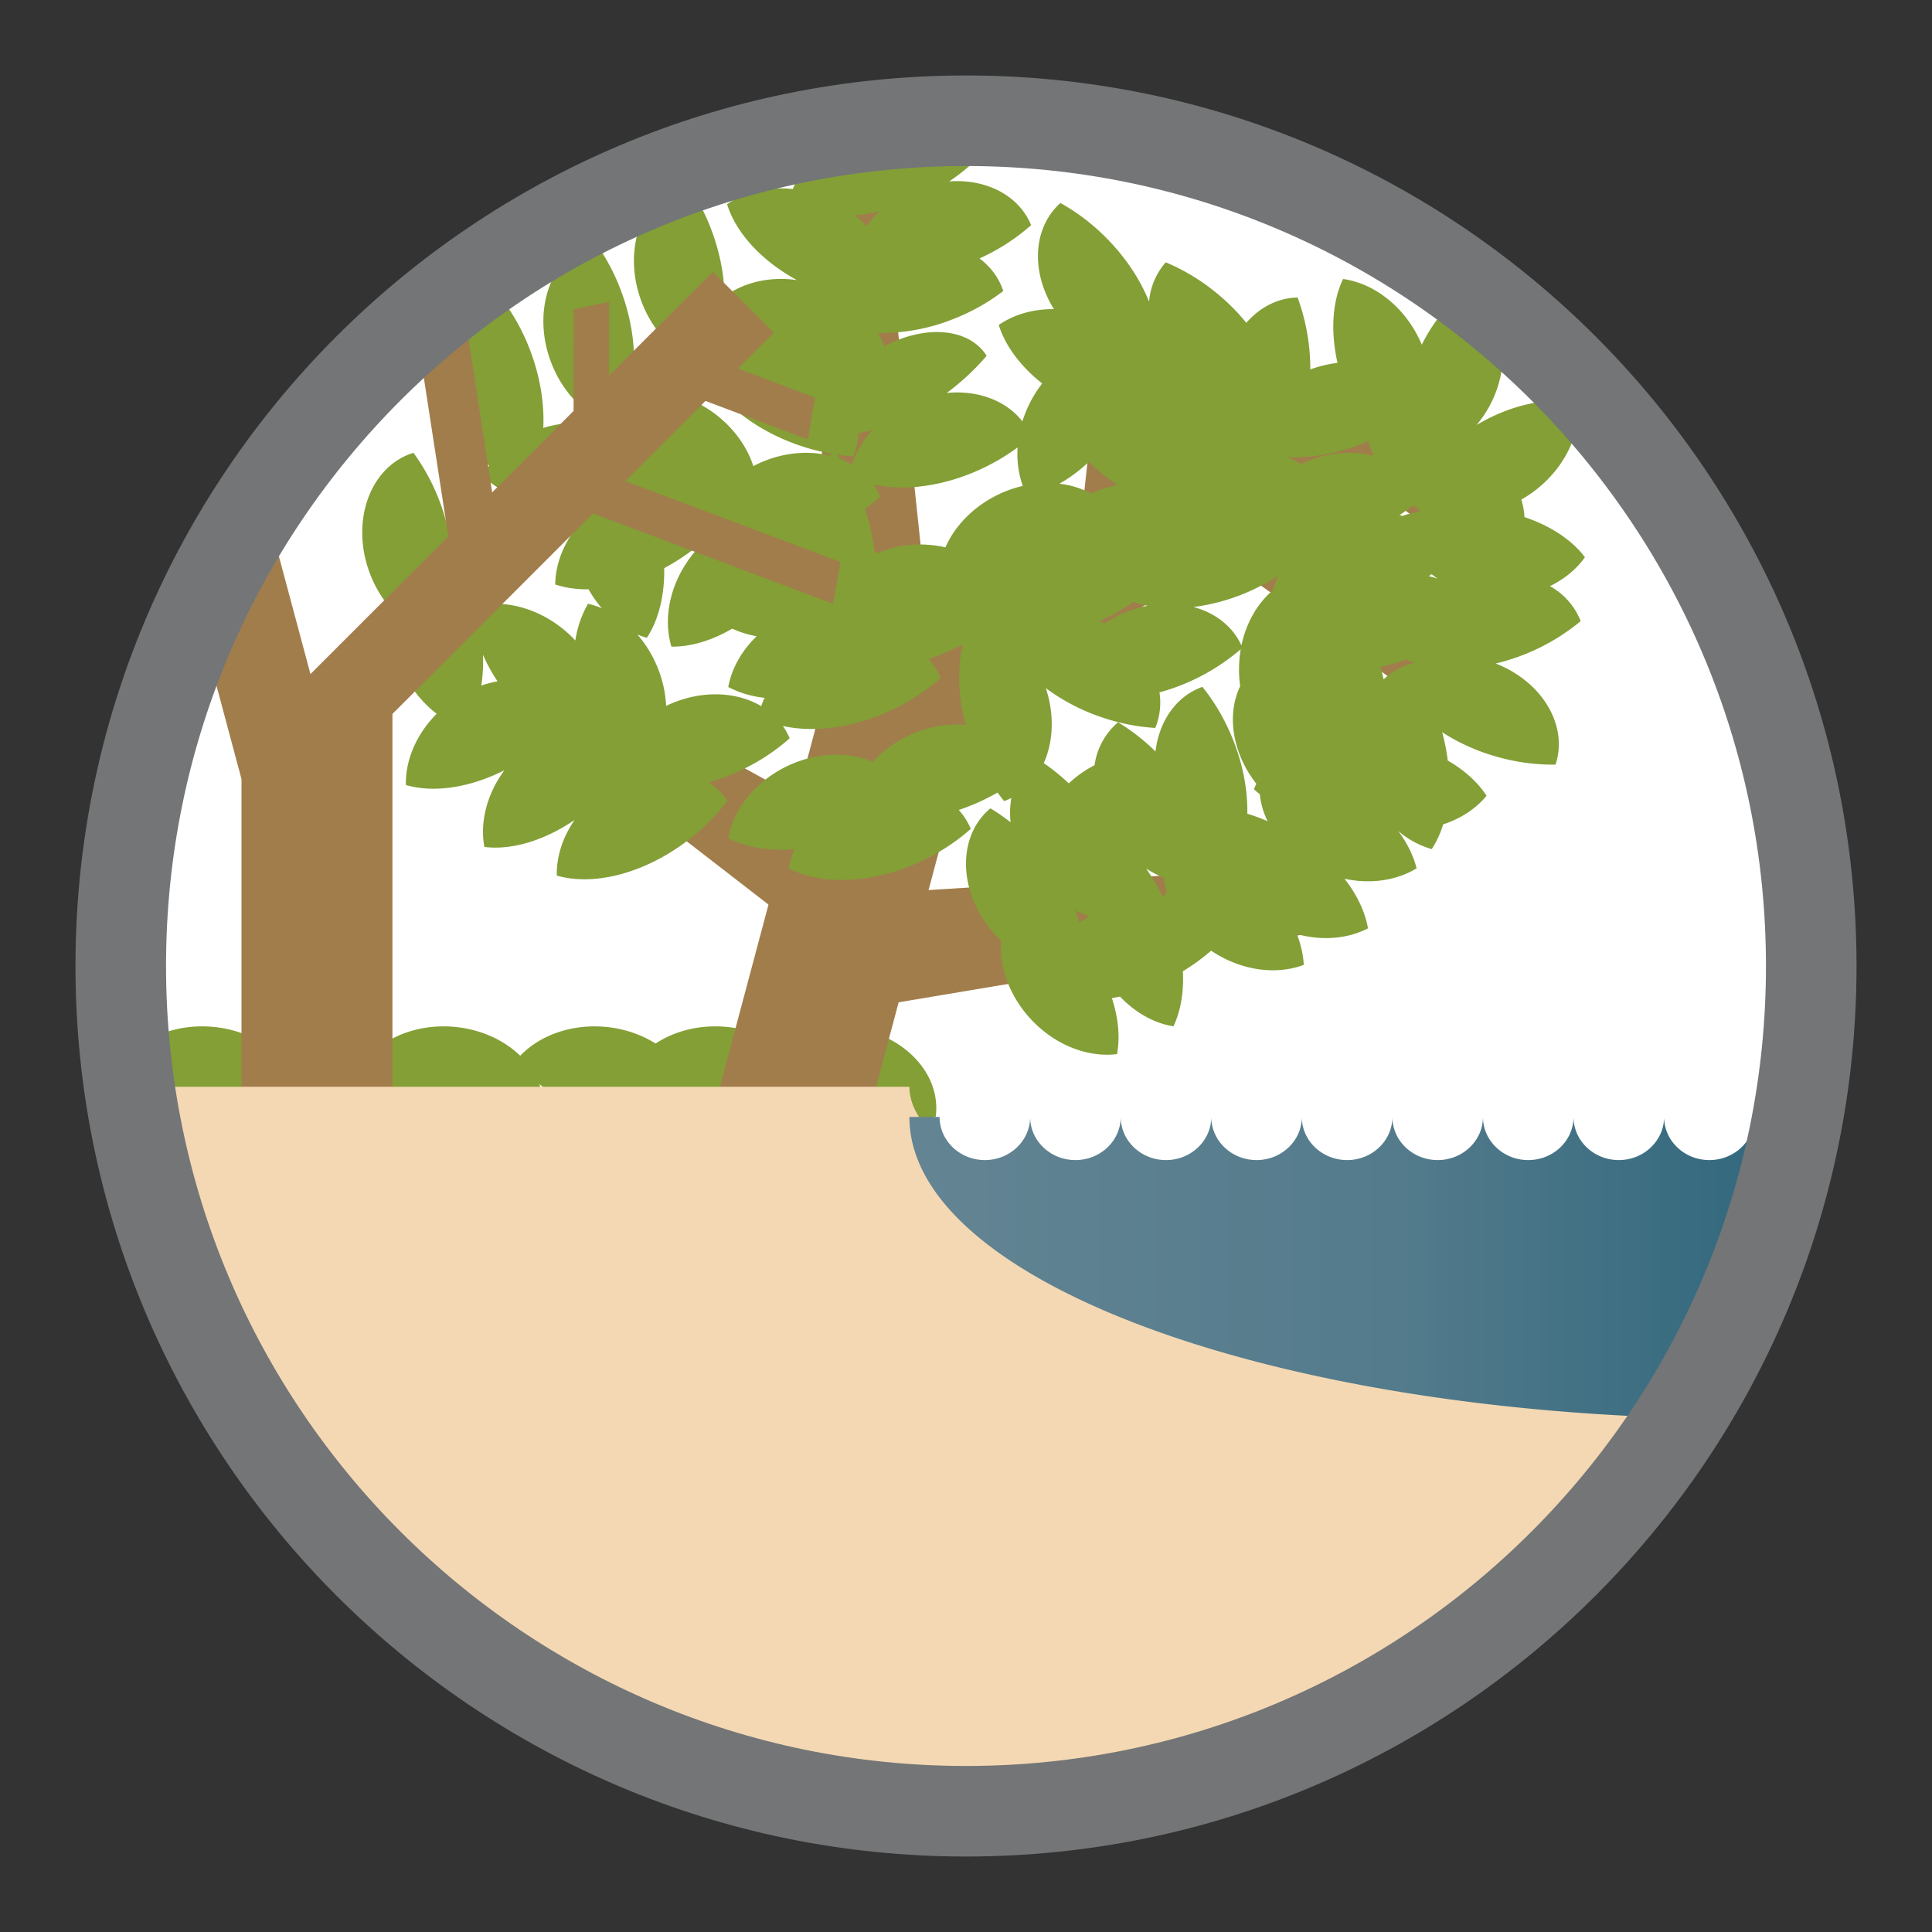 <svg viewBox="0 0 64 64" xmlns="http://www.w3.org/2000/svg" xmlns:serif="http://www.serif.com/" fill-rule="evenodd" clip-rule="evenodd" stroke-linecap="round" stroke-linejoin="round" stroke-miterlimit="1.5"><rect x="0" y="0" width="64" height="64" fill="#333333" stroke="none"/><g serif:id="HIgh natural floodplain"><circle cx="32.125" cy="31.875" r="28.125" fill="#fff"/><clipPath id="a"><circle cx="32.125" cy="31.875" r="28.125"/></clipPath><g clip-path="url(#a)"><g serif:id="Ground vegetation" fill="#839f36"><path d="M25.125 35.093c.617-.729 1.686-1.169 2.864-1.082 1.775.132 3.128 1.412 3.021 2.857a2.516 2.516 0 0 1-.013.125 6.724 6.724 0 0 1-1.852.112c-1.828-.136-3.356-.95-4.02-2.012z"/><path d="M21.125 35.093c.617-.729 1.686-1.169 2.864-1.082 1.775.132 3.128 1.412 3.021 2.857a2.516 2.516 0 0 1-.013.125 6.724 6.724 0 0 1-1.852.112c-1.828-.136-3.356-.95-4.02-2.012zM4.125 35.093c.617-.729 1.686-1.169 2.864-1.082 1.775.132 3.128 1.412 3.021 2.857a2.516 2.516 0 0 1-.013.125 6.724 6.724 0 0 1-1.852.112c-1.828-.136-3.356-.95-4.02-2.012z"/><path d="M17.125 35.093c.617-.729 1.686-1.169 2.864-1.082 1.775.132 3.128 1.412 3.021 2.857a2.516 2.516 0 0 1-.013.125 6.724 6.724 0 0 1-1.852.112c-1.828-.136-3.356-.95-4.02-2.012z"/><path d="M12.125 35.093c.617-.729 1.686-1.169 2.864-1.082 1.775.132 3.128 1.412 3.021 2.857a2.516 2.516 0 0 1-.013.125 6.724 6.724 0 0 1-1.852.112c-1.828-.136-3.356-.95-4.02-2.012z"/><path d="M8.125 35.093c.617-.729 1.686-1.169 2.864-1.082 1.775.132 3.128 1.412 3.021 2.857a2.516 2.516 0 0 1-.013.125 6.724 6.724 0 0 1-1.852.112c-1.828-.136-3.356-.95-4.02-2.012z"/></g><g fill="#a17d4b"><path d="M32.594 22.608l-4.831-1.289-4.638 17.393L27.956 40l4.638-17.392z"/><path d="M47.887 14.285l-1.43-2.47-16.662 9.647 1.43 2.469 16.662-9.646z"/><path d="M29.125 5.066h-2.107L27.419 24h3.706l-2-18.934zM19.166 22.435l-1.308 1.651 7.967 6.164 2.3-2.904-8.959-4.911zM44.356 30.757l-.094-2.105-15.157.933.165 3.701 15.086-2.529z"/><path d="M19.453 14.643l-.328.8L28.549 19l.576-1.407-9.672-2.95zM40.589 16.857l-.591 1.275 7.473 5.338.592-1.274-7.474-5.339zM44.518 13.765l-.591 1.275 4.135 2.954.592-1.275-4.136-2.954zM38.101 11.524l-1.65-.174-.762 7.065 1.649.174.763-7.065zM42.878 11.896l-1.197-.066-1.044 3.903 1.197.066 1.044-3.903z"/></g><path d="M26.265 6.262c.29-.756.921-1.451 1.795-1.875 1.601-.776 3.414-.348 4.046.955.018.039.036.077.052.115a6.496 6.496 0 0 1-.716.553c1.152-.086 2.211.399 2.664 1.332.018.039.036.077.052.115a6.742 6.742 0 0 1-1.711 1.104c.331.247.59.57.745.96.016.039.03.079.044.118a6.73 6.73 0 0 1-1.616.913 6.46 6.46 0 0 1-2.531.479c.081.143.149.29.202.44 1.3-.692 2.706-.626 3.333.227.021.029.041.058.06.088a7.934 7.934 0 0 1-1.323 1.231c1.014-.099 1.964.243 2.507.943.063-.204.144-.406.245-.606.118-.236.257-.454.411-.651-.721-.57-1.227-1.251-1.438-1.938.497-.346 1.139-.532 1.827-.524-.731-1.171-.718-2.581.124-3.43.03-.03.06-.059.092-.086a6.735 6.735 0 0 1 1.48 1.118c.669.663 1.161 1.412 1.456 2.151a2.245 2.245 0 0 1 .552-1.304 6.728 6.728 0 0 1 1.596.947c.411.325.77.683 1.073 1.058.412-.475.957-.784 1.573-.834l.126-.006a6.922 6.922 0 0 1 .421 2.384c.3-.112.603-.183.901-.217-.237-1.05-.17-2.042.184-2.78.945.131 1.89.798 2.447 1.839.059.112.113.224.16.338.479-.96 1.155-1.684 1.893-2.033.652.699.963 1.812.738 2.972a3.732 3.732 0 0 1-.816 1.72c1.173-.695 2.414-.945 3.376-.707.064.952-.397 2.013-1.303 2.77a3.9 3.9 0 0 1-.589.407c.057.192.092.387.103.581.867.291 1.572.758 2.003 1.33-.279.394-.68.725-1.16.958a2.262 2.262 0 0 1 1.019 1.159 6.955 6.955 0 0 1-2.814 1.404c1.472.574 2.358 1.947 2.017 3.229-.011.04-.023.081-.036.12a6.704 6.704 0 0 1-1.841-.233 6.645 6.645 0 0 1-1.914-.84c.086.316.147.63.184.937.555.321.998.721 1.286 1.168-.349.425-.85.756-1.437.947-.094.303-.221.58-.379.82a2.96 2.96 0 0 1-1.112-.603c.298.401.507.822.61 1.239-.648.399-1.51.534-2.386.346.412.531.682 1.096.776 1.642-.661.345-1.511.423-2.356.19.134.346.212.69.229 1.02-.893.338-2.041.204-3.029-.443l-.041-.027a6.65 6.65 0 0 1-.935.682c.035.689-.071 1.319-.313 1.825-.63-.101-1.259-.448-1.769-.987-.09.02-.18.037-.269.053.214.656.274 1.296.17 1.853-.947.119-2.032-.28-2.841-1.142-.723-.771-1.063-1.74-.998-2.608a3.99 3.99 0 0 1-.158-.16c-1.218-1.297-1.348-3.155-.292-4.147.031-.029.063-.057.095-.083.226.135.45.29.668.462a2.885 2.885 0 0 1 .025-.806c-.04.02-.081.039-.123.057-.039.016-.078.032-.117.046a5.69 5.69 0 0 1-.216-.283 7.13 7.13 0 0 1-1.286.577c.137.151.254.322.346.511.018.039.036.077.052.115-.437.39-.958.742-1.546 1.027-1.649.799-3.379.862-4.487.276.038-.213.103-.424.194-.629-.837.069-1.604-.059-2.194-.371.168-.94.872-1.858 1.935-2.373.976-.473 2.032-.499 2.85-.151a3.84 3.84 0 0 1 1.15-.849 3.715 3.715 0 0 1 1.929-.375c-.253-.944-.28-1.862-.101-2.629l-.049-.015a6.886 6.886 0 0 1-1.079.463c.137.151.254.322.346.511.018.039.036.077.052.115-.437.39-.958.742-1.546 1.027-1.288.624-2.625.799-3.677.566.064.092.121.19.171.292.018.039.036.077.052.115-.437.39-.958.742-1.546 1.027a7.057 7.057 0 0 1-1.134.433 2.209 2.209 0 0 1 .618.607c-.35.469-.79.917-1.31 1.314-1.456 1.112-3.139 1.519-4.341 1.166-.015-.616.191-1.267.59-1.843-1.007.688-2.09 1.008-2.989.895-.152-.811.076-1.748.665-2.541-1.159.586-2.352.757-3.266.489-.019-.808.34-1.677 1.02-2.359a3.702 3.702 0 0 1-1.218-1.665 3.772 3.772 0 0 1-.225-1.736 3.816 3.816 0 0 1-.775-1.264c-.623-1.667-.027-3.432 1.33-3.939a1.67 1.67 0 0 1 .119-.041 6.77 6.77 0 0 1 .877 1.635c.226.605.361 1.211.409 1.789.228.368.428.774.591 1.211.056.149.106.298.151.446.912-.227 2.018.022 2.921.75.15.121.288.25.414.386a3.47 3.47 0 0 1 .42-1.217c.154.035.307.085.457.149a3.769 3.769 0 0 1-.439-.629 3.37 3.37 0 0 1-1.104-.157c.006-.593.217-1.212.607-1.76.003-.249.031-.492.084-.723-1.289-.037-2.41-.45-3.084-1.116.059-.116.127-.229.204-.338a3.768 3.768 0 0 1-.957-1.446c-.623-1.667-.027-3.432 1.33-3.939a1.67 1.67 0 0 1 .119-.041 6.77 6.77 0 0 1 .877 1.635c.327.874.462 1.752.424 2.541.174-.054.354-.096.54-.126.828-.133 1.624.004 2.259.336a3.91 3.91 0 0 1-.203-.543c-.051.1-.105.195-.165.285-.92-.255-1.767-1.042-2.181-2.148-.623-1.667-.027-3.432 1.33-3.939A1.67 1.67 0 0 1 19.696 8a6.77 6.77 0 0 1 .877 1.635c.446 1.191.534 2.389.316 3.36.817-.16 1.77.025 2.605.58.728.484 1.232 1.159 1.461 1.865l.105-.053c.806-.391 1.665-.476 2.4-.299.038-.017.077-.033.117-.047l.01-.004a7.006 7.006 0 0 1-1.136-.292c-1.593-.554-2.793-1.599-3.261-2.696-.826-.316-1.565-1.059-1.943-2.069-.623-1.667-.027-3.432 1.33-3.939A1.67 1.67 0 0 1 22.696 6a6.77 6.77 0 0 1 .877 1.635c.513 1.372.553 2.751.197 3.785a3.397 3.397 0 0 1 1.242-.177c-.449-.46-.769-.968-.926-1.478.612-.426 1.444-.61 2.311-.487-1.183-.647-2.023-1.575-2.311-2.513.58-.404 1.36-.591 2.179-.503zm9.367 23.904c.046.13.086.259.12.387.088-.053.179-.102.273-.149v-.082a3.415 3.415 0 0 1-.393-.156zm2.335-1.396a7.201 7.201 0 0 1 .562.965c.039-.062.08-.124.124-.185a2.888 2.888 0 0 1-.094-.471 3.52 3.52 0 0 1-.592-.309zm3.133-7.262a6.962 6.962 0 0 1-2.691 1.428 2.202 2.202 0 0 1-.14 1.178 6.742 6.742 0 0 1-1.818-.369 6.652 6.652 0 0 1-1.808-.951c.293.878.251 1.775-.068 2.486.284.194.563.418.83.67.265-.247.553-.449.854-.602a2.274 2.274 0 0 1 .778-1.421 6.71 6.71 0 0 1 1.24.966c.114-.945.622-1.747 1.436-2.094.039-.017.078-.032.117-.046.369.455.694.992.951 1.593.38.891.553 1.795.538 2.609.223.069.448.151.671.247a2.653 2.653 0 0 1-.258-.895 2.585 2.585 0 0 1-.102-.081c-.032-.028-.064-.056-.094-.085l.083-.176c-.798-1.016-.991-2.29-.537-3.233a4.088 4.088 0 0 1 .018-1.224zm-20.732 4.454l-.008.009a.6.6 0 0 0 .026-.015l-.006-.008-.012.014zm2.997-8.09a7.25 7.25 0 0 1-1.362.949c.015.903-.186 1.714-.575 2.307a2.594 2.594 0 0 1-.314-.109c.256.293.476.639.642 1.028.19.444.29.899.309 1.338 1.103-.533 2.306-.495 3.153.007.031-.093.067-.185.107-.276a3.436 3.436 0 0 1-1.2-.356c.108-.604.437-1.198.94-1.683a3.415 3.415 0 0 1-.809-.252c-.681.397-1.382.606-2.015.595-.275-.915-.062-2.051.653-2.991.154-.202.322-.383.501-.544l-.03-.013zm-7.366 3.815c.014.357-.005.701-.056 1.024a3.57 3.57 0 0 1 .539-.141 5.375 5.375 0 0 1-.483-.883zm30.588.16a6.55 6.55 0 0 1-.862.24c.042.14.079.279.111.418a2.182 2.182 0 0 1 .86-.505l.006.008c.048-.022.097-.043.147-.063a3.014 3.014 0 0 1-.262-.098zm-4.242-2.774a6.98 6.98 0 0 1-.733.411 6.648 6.648 0 0 1-2.073.624c.691.187 1.264.61 1.567 1.234l.018.039c.158-.755.535-1.403 1.048-1.832.042-.161.1-.32.173-.476zm-4.801.867a7.048 7.048 0 0 1-.932.544c-.063.03-.126.06-.189.088.058.026.116.052.172.08a3.884 3.884 0 0 1 1.419-.585 3.406 3.406 0 0 1-.47-.127zm9.881-.919l-.097.063c.102.024.201.053.298.087a3.087 3.087 0 0 1-.201-.15zm-13.716-4.199a6.927 6.927 0 0 1-1.097.662c-1.288.624-2.625.799-3.677.566.064.092.121.19.171.292.018.039.036.077.052.115a6.372 6.372 0 0 1-.504.405 6.7 6.7 0 0 1 .312 1.399c.042.019.083.038.123.059.642-.285 1.429-.368 2.23-.189.31-.705.918-1.345 1.741-1.744.27-.131.546-.227.821-.291-.14-.389-.2-.824-.172-1.274zm13.111 1.916a6.596 6.596 0 0 1-.463.327c.044.009.088.019.131.03l.001-.019c.187-.056.38-.104.58-.143a6.323 6.323 0 0 1-.249-.195zM36.068 15.3c-.311.293-.64.537-.974.723.379.045.736.155 1.048.325.293-.134.593-.228.891-.284a5.719 5.719 0 0 1-.965-.764zm-7.167-1.054a5.401 5.401 0 0 1-.467.103 2.168 2.168 0 0 1-.165.765 6.578 6.578 0 0 1-.529-.053c.035.048.07.098.103.148.132.052.257.113.375.183.134-.407.367-.799.683-1.146zm16.43.367c-.91.393-1.833.566-2.652.532l-.002.004-.004.006c.146.067.287.139.422.215.812-.384 1.676-.46 2.411-.27a3.166 3.166 0 0 1-.175-.487zM29.146 7.002a6.034 6.034 0 0 1-.817.128c.134.112.258.232.37.358.131-.172.28-.335.447-.486z" fill="#839f36"/><g serif:id="Branches" fill="#a17d4b"><path d="M8 23h5v18H8z"/><path d="M25.632 11.018L23.614 9 10 22.614l2.018 2.018 13.614-13.614z"/><path d="M7.409 11.598l-3.001.804 3.591 13.402L11 25 7.409 11.598zM19.243 15.384L19 16.767 27.597 20l.243-1.384-8.597-3.232zM22.243 11.384L22 12.767l4.757 1.789.243-1.384-4.757-1.788zM15.465 10.872l-1.639.256 1.084 7.023 1.638-.256-1.083-7.023zM20.176 10l-1.173.244L19 14.285l1.173-.245.003-4.04z"/></g><path d="M30.125 36c0 3.312 10.306 6 23 6 3.193 0 6.235-.17 9-.477V62h-57V36h25z" fill="#f4d8b3"/><path d="M61.125 37c0 .788.672 1.429 1.5 1.429.175 0 .344-.029.5-.082v8.469a75.55 75.55 0 0 1-5.304.184c-15.286 0-27.696-4.481-27.696-10h1c0 .788.672 1.429 1.5 1.429s1.5-.641 1.5-1.429c0 .788.672 1.429 1.5 1.429s1.5-.641 1.5-1.429c0 .788.672 1.429 1.5 1.429s1.5-.641 1.5-1.429c0 .788.672 1.429 1.5 1.429s1.5-.641 1.5-1.429c0 .788.672 1.429 1.5 1.429s1.5-.641 1.5-1.429c0 .788.672 1.429 1.5 1.429s1.5-.641 1.5-1.429c0 .788.672 1.429 1.5 1.429s1.5-.641 1.5-1.429c0 .788.672 1.429 1.5 1.429s1.5-.641 1.5-1.429c0 .788.672 1.429 1.5 1.429s1.5-.641 1.5-1.429c0 .788.672 1.429 1.5 1.429s1.5-.641 1.5-1.429z" fill="url(#_Linear2)"/></g><path d="M32 4c15.454 0 28 12.546 28 28S47.454 60 32 60 4 47.454 4 32 16.546 4 32 4zm0 0c15.454 0 28 12.546 28 28S47.454 60 32 60 4 47.454 4 32 16.546 4 32 4z" fill="#d27878" stroke="#737577" stroke-width="3"/></g><defs><linearGradient id="_Linear2" x2="1" gradientUnits="userSpaceOnUse" gradientTransform="matrix(33 0 0 10 30.125 42)"><stop offset="0" stop-color="#638493"/><stop offset=".49" stop-color="#537b8c"/><stop offset="1" stop-color="#266178"/></linearGradient></defs></svg>